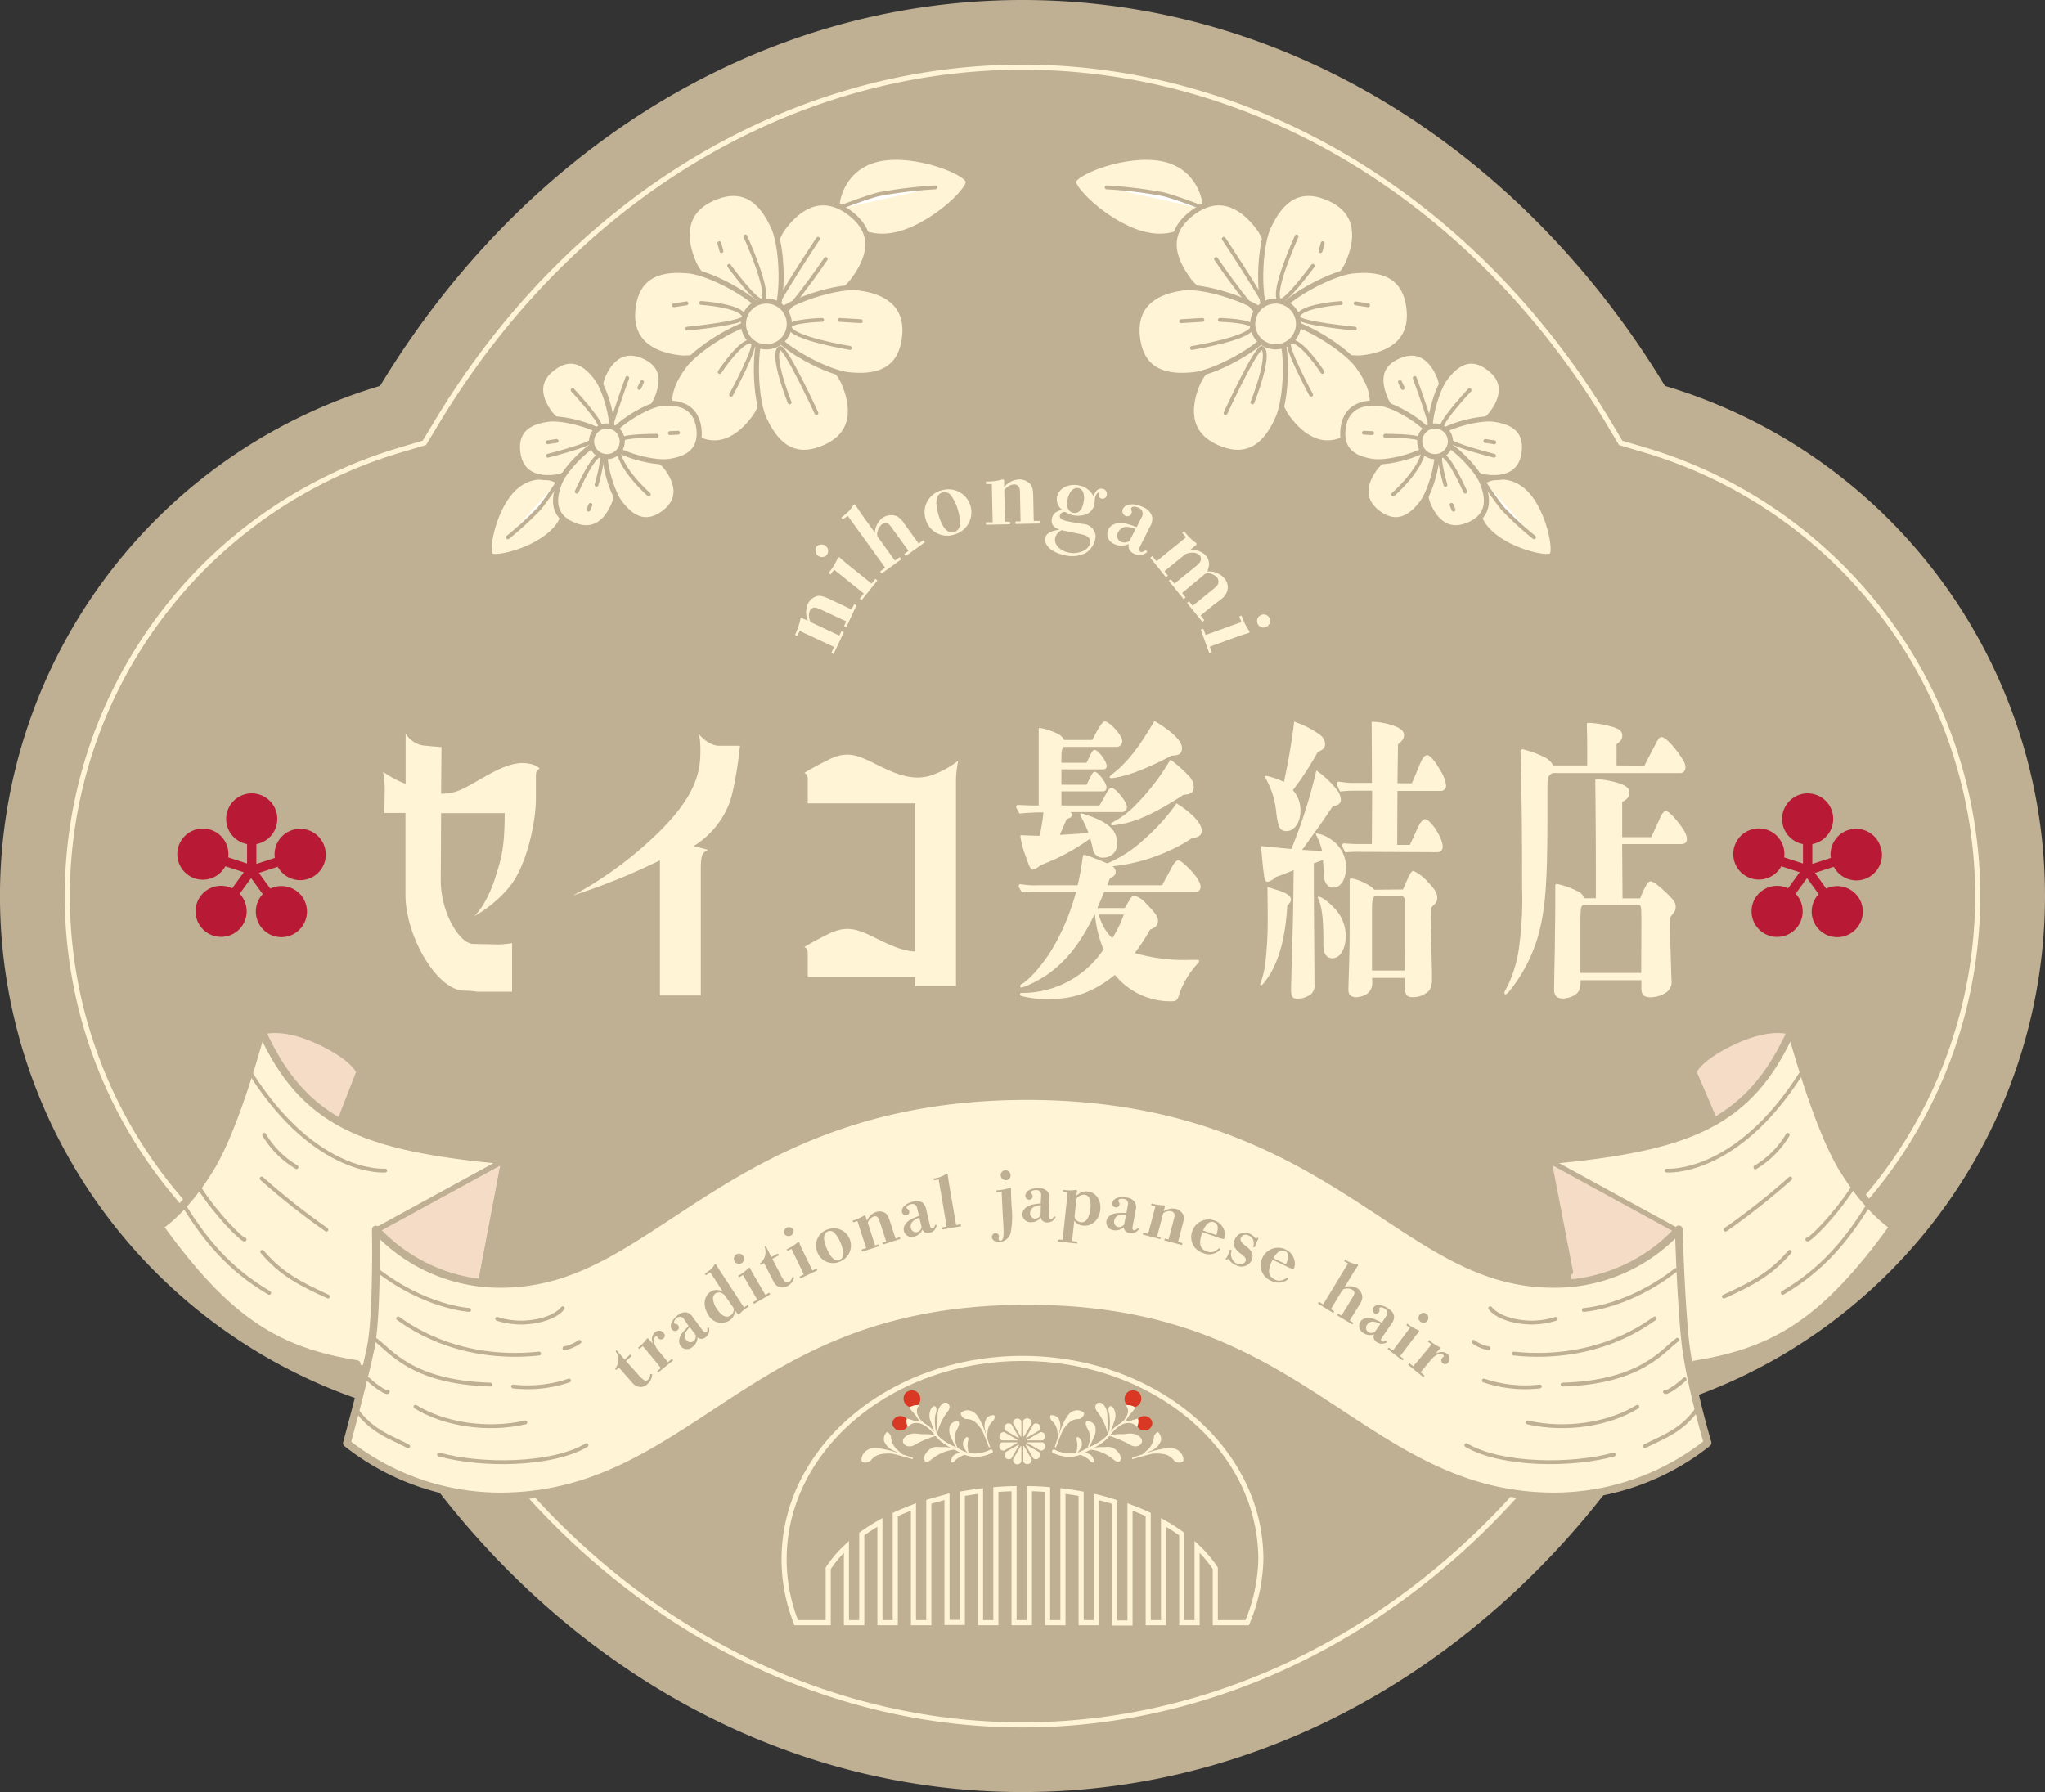 <svg xmlns="http://www.w3.org/2000/svg" viewBox="0 0 400 350.57"><rect x="0" y="0" width="400" height="350.57" fill="#333333" stroke="none"/><defs><style>.cls-1,.cls-11{fill:#bfaf93;}.cls-10,.cls-2,.cls-5,.cls-9{fill:none;}.cls-11,.cls-2{stroke:#fff4d6;}.cls-11,.cls-2,.cls-8{stroke-miterlimit:10;}.cls-3,.cls-7{fill:#fff4d6;}.cls-10,.cls-3,.cls-4,.cls-5,.cls-8,.cls-9{stroke:#bfaf93;}.cls-10,.cls-3,.cls-4,.cls-5,.cls-9{stroke-linecap:round;stroke-linejoin:round;}.cls-4{fill:#fff;}.cls-4,.cls-5{stroke-width:0.75px;}.cls-6,.cls-8{fill:#f4dcc7;}.cls-9{stroke-width:1.5px;}.cls-12{fill:#d93924;}.cls-13{fill:#b81a35;}</style></defs><g id="レイヤー_2" data-name="レイヤー 2"><g id="レイヤー_1-2" data-name="レイヤー 1"><path class="cls-1" d="M400,175.28a104.17,104.17,0,0,0-74.34-99.79C298.06,29.89,252.08,0,200,0S101.94,29.89,74.34,75.49a104.15,104.15,0,0,0,0,199.59c27.6,45.6,73.58,75.49,125.66,75.49s98.06-29.89,125.66-75.49A104.18,104.18,0,0,0,400,175.28Z"/><path class="cls-2" d="M200,337.43c-45.44,0-88.21-25.86-114.42-69.16L83,263.93l-4.86-1.45a91,91,0,0,1,0-174.4L83,86.64l2.62-4.34C111.79,39,154.56,13.14,200,13.14S288.21,39,314.42,82.3L317,86.64l4.86,1.44a91,91,0,0,1,0,174.4L317,263.93l-2.62,4.34C288.21,311.57,245.43,337.43,200,337.43Z"/><path class="cls-3" d="M108.46,103.72a7.46,7.46,0,0,0,.82-9.46c-.93-.86-5.49-2.26-9.17,1.71S95,107.78,95.94,108.65,104.78,107.69,108.46,103.72Z"/><path class="cls-4" d="M99.34,105.11a64.93,64.93,0,0,0,6.16-5.66c1.65-2,4.15-5.9,4.15-5.9"/><path class="cls-3" d="M172,31.08c-7.07,1.44-8.53,8.12-8.23,9.61.34,1.66,4.19,6.72,11.26,5.27s14.7-8.82,14.36-10.49C189,33.64,179.05,29.64,172,31.08Z"/><path class="cls-4" d="M182.94,36.66A88.18,88.18,0,0,0,171.87,38c-3.3.86-9.06,3.18-9.06,3.18"/><path class="cls-3" d="M166.92,54.77c-2.78,3.81-13.62,10.37-16.36,8.37s-.21-14.64,2.57-18.45,7.31-7.25,12.89-3.17C171.94,45.84,169.7,51,166.92,54.77Z"/><path class="cls-3" d="M151.38,44.64c1.9,4.32,2.16,17-.94,18.35s-12.78-7.13-14.69-11.44-2.62-10,3.7-12.76C146.15,35.83,149.47,40.33,151.38,44.64Z"/><path class="cls-3" d="M134.83,53c4.69.5,15.79,6.61,15.42,10S137.69,70.53,133,70s-9.94-2.71-9.2-9.58C124.59,53.16,130.14,52.53,134.83,53Z"/><path class="cls-3" d="M133.83,71.56c2.78-3.81,13.62-10.36,16.36-8.36s.21,14.63-2.57,18.44-7.31,7.25-12.9,3.17C128.81,80.49,131,75.37,133.83,71.56Z"/><path class="cls-3" d="M149.37,81.7c-1.91-4.32-2.16-17,.94-18.35S163.09,70.48,165,74.79s2.62,10-3.71,12.75C154.6,90.5,151.28,86,149.37,81.7Z"/><path class="cls-3" d="M165.92,73.3c-4.69-.51-15.79-6.61-15.42-10s12.56-7.51,17.25-7,9.94,2.7,9.19,9.58C176.16,73.18,170.61,73.81,165.92,73.3Z"/><path class="cls-3" d="M128.43,78.1c-1.21,2.91-7.23,8.88-9.32,8s-2.44-9.49-1.23-12.4,3.61-5.87,7.89-4.09C130.29,71.5,129.64,75.18,128.43,78.1Z"/><path class="cls-3" d="M116.73,74c1.92,2.51,4.08,10.7,2.28,12.08s-9.44-2.62-11.36-5.13-3.27-6.07.41-8.88C112,69,114.81,71.44,116.73,74Z"/><path class="cls-3" d="M107.29,82c3.13-.41,11.31,1.82,11.6,4.07s-7,6.86-10.12,7.27-6.89-.2-7.49-4.79C100.65,83.7,104.16,82.42,107.29,82Z"/><path class="cls-3" d="M109.55,94.22c1.21-2.92,7.23-8.88,9.32-8s2.45,9.48,1.24,12.4-3.62,5.86-7.89,4.09C107.69,100.82,108.34,97.13,109.55,94.22Z"/><path class="cls-3" d="M121.25,98.36c-1.92-2.5-4.08-10.7-2.28-12.07s9.44,2.62,11.36,5.13,3.27,6.06-.4,8.87C126,103.27,123.17,100.87,121.25,98.36Z"/><path class="cls-3" d="M130.69,90.3c-3.13.41-11.3-1.82-11.6-4.06s7-6.86,10.12-7.27,6.89.2,7.49,4.79C137.33,88.61,133.82,89.89,130.69,90.3Z"/><path class="cls-5" d="M160,46.72s-10.62,15.92-9.48,16.42c2,.88,11-12.48,11-12.48"/><path class="cls-5" d="M142.62,52s5.47,7.49,6.48,6.75c1.78-1.31-3.3-12.49-3.3-12.49"/><path class="cls-5" d="M134.44,64.29s11.23-1.07,11.09-2.31c-.24-2.19-8.4-2.72-8.4-2.72"/><path class="cls-5" d="M143,77.23s5.35-9.86,4.21-10.36c-2-.89-6.44,5.89-6.44,5.89"/><path class="cls-5" d="M159.7,80.82s-6.2-13.48-7.2-12.74c-1.78,1.31,1.95,10.66,1.95,10.66"/><path class="cls-5" d="M160.81,62.58s-6.47.16-6.33,1.4c.24,2.2,11.79,4.09,11.79,4.09"/><line class="cls-5" x1="164.22" y1="62.58" x2="168.39" y2="62.83"/><line class="cls-5" x1="134.27" y1="59.34" x2="131.82" y2="59.72"/><line class="cls-5" x1="140.7" y1="47.57" x2="141.12" y2="49.12"/><path class="cls-5" d="M122.69,73.94s-4.4,12-3.58,12.17"/><path class="cls-5" d="M117.46,83.46C117,81.64,112,76.32,112,76.32"/><path class="cls-5" d="M107.17,89.16s8.77-2.23,8.49-3"/><path class="cls-5" d="M116.68,94.86s1.63-5.65.81-5.79c-1.46-.26-4.68,7.11-4.68,7.11"/><path class="cls-5" d="M121.14,89c1.2,3.76,5.77,7.72,5.77,7.72"/><path class="cls-5" d="M128.47,85.25s-7,0-6.68.79"/><line class="cls-5" x1="131.02" y1="84.73" x2="132.63" y2="84.66"/><line class="cls-5" x1="107.12" y1="86.53" x2="108.87" y2="86.26"/><line class="cls-5" x1="115.1" y1="99.71" x2="115.49" y2="98.76"/><line class="cls-5" x1="125.04" y1="75.9" x2="125.58" y2="74.74"/><path class="cls-3" d="M121.48,87.49a3,3,0,1,1-1.61-3.92A3,3,0,0,1,121.48,87.49Z"/><path class="cls-3" d="M153.53,66a4.48,4.48,0,1,1-1-6.26A4.47,4.47,0,0,1,153.53,66Z"/><path class="cls-3" d="M291,103.72a7.46,7.46,0,0,1-.82-9.46c.94-.86,5.49-2.26,9.17,1.71s5.11,11.81,4.17,12.68S294.63,107.69,291,103.72Z"/><path class="cls-4" d="M300.07,105.11a64.93,64.93,0,0,1-6.16-5.66,71.63,71.63,0,0,1-4.14-5.9"/><path class="cls-3" d="M227.43,31.08c7.08,1.44,8.53,8.12,8.23,9.61-.34,1.66-4.18,6.72-11.26,5.27S209.7,37.14,210,35.47C210.41,33.64,220.36,29.64,227.43,31.08Z"/><path class="cls-4" d="M216.47,36.66A88.18,88.18,0,0,1,227.54,38c3.31.86,9.07,3.18,9.07,3.18"/><path class="cls-3" d="M232.49,54.77c2.78,3.81,13.62,10.37,16.36,8.37s.22-14.64-2.57-18.45-7.31-7.25-12.89-3.17C227.48,45.84,229.71,51,232.49,54.77Z"/><path class="cls-3" d="M248,44.64c-1.9,4.32-2.16,17,.94,18.35s12.78-7.13,14.69-11.44,2.62-10-3.7-12.76C253.26,35.83,249.94,40.33,248,44.64Z"/><path class="cls-3" d="M264.58,53c-4.69.5-15.79,6.61-15.42,10s12.56,7.51,17.25,7,9.94-2.71,9.2-9.58C274.82,53.16,269.27,52.53,264.58,53Z"/><path class="cls-3" d="M265.58,71.56C262.8,67.75,252,61.2,249.23,63.2s-.22,14.63,2.56,18.44,7.31,7.25,12.9,3.17C270.6,80.49,268.37,75.37,265.58,71.56Z"/><path class="cls-3" d="M250,81.7c1.91-4.32,2.17-17-.93-18.35s-12.79,7.13-14.7,11.44-2.62,10,3.71,12.75C244.81,90.5,248.13,86,250,81.7Z"/><path class="cls-3" d="M233.49,73.3c4.69-.51,15.79-6.61,15.43-10s-12.57-7.51-17.26-7-9.94,2.7-9.19,9.58C223.25,73.18,228.8,73.81,233.49,73.3Z"/><path class="cls-3" d="M271,78.1c1.21,2.91,7.23,8.88,9.32,8s2.44-9.49,1.23-12.4-3.61-5.87-7.88-4.09C269.12,71.5,269.77,75.18,271,78.1Z"/><path class="cls-3" d="M282.68,74c-1.92,2.51-4.08,10.7-2.28,12.08s9.44-2.62,11.36-5.13,3.27-6.07-.41-8.88C287.46,69,284.6,71.44,282.68,74Z"/><path class="cls-3" d="M292.12,82c-3.13-.41-11.31,1.82-11.6,4.07s7,6.86,10.12,7.27,6.89-.2,7.49-4.79C298.76,83.7,295.25,82.42,292.12,82Z"/><path class="cls-3" d="M289.86,94.22c-1.21-2.92-7.23-8.88-9.32-8s-2.45,9.48-1.23,12.4,3.61,5.86,7.88,4.09C291.72,100.82,291.07,97.13,289.86,94.22Z"/><path class="cls-3" d="M278.16,98.36c1.92-2.5,4.08-10.7,2.28-12.07s-9.44,2.62-11.36,5.13-3.27,6.06.4,8.87C273.37,103.27,276.24,100.87,278.16,98.36Z"/><path class="cls-3" d="M268.72,90.3c3.13.41,11.3-1.82,11.6-4.06s-7-6.86-10.12-7.27-6.89.2-7.49,4.79C262.08,88.61,265.59,89.89,268.72,90.3Z"/><path class="cls-5" d="M239.37,46.72S250,62.64,248.85,63.14c-2,.88-11-12.48-11-12.48"/><path class="cls-5" d="M256.8,52s-5.48,7.49-6.49,6.75c-1.78-1.31,3.3-12.49,3.3-12.49"/><path class="cls-5" d="M265,64.29S253.74,63.22,253.88,62c.24-2.19,8.4-2.72,8.4-2.72"/><path class="cls-5" d="M256.45,77.23s-5.35-9.86-4.21-10.36c2-.89,6.44,5.89,6.44,5.89"/><path class="cls-5" d="M239.71,80.82s6.2-13.48,7.2-12.74c1.78,1.31-1.94,10.66-1.94,10.66"/><path class="cls-5" d="M238.6,62.58s6.47.16,6.33,1.4c-.24,2.2-11.79,4.09-11.79,4.09"/><line class="cls-5" x1="235.19" y1="62.58" x2="231.02" y2="62.83"/><line class="cls-5" x1="265.14" y1="59.34" x2="267.59" y2="59.72"/><line class="cls-5" x1="258.71" y1="47.57" x2="258.29" y2="49.12"/><path class="cls-5" d="M276.72,73.94s4.4,12,3.58,12.17"/><path class="cls-5" d="M282,83.46c.45-1.82,5.46-7.14,5.46-7.14"/><path class="cls-5" d="M292.24,89.16s-8.77-2.23-8.49-3"/><path class="cls-5" d="M282.73,94.86s-1.63-5.65-.81-5.79c1.46-.26,4.68,7.11,4.68,7.11"/><path class="cls-5" d="M278.27,89c-1.2,3.76-5.76,7.72-5.76,7.72"/><path class="cls-5" d="M270.94,85.25s7,0,6.68.79"/><line class="cls-5" x1="268.39" y1="84.73" x2="266.78" y2="84.66"/><line class="cls-5" x1="292.29" y1="86.53" x2="290.54" y2="86.26"/><line class="cls-5" x1="284.31" y1="99.71" x2="283.92" y2="98.76"/><line class="cls-5" x1="274.37" y1="75.9" x2="273.83" y2="74.74"/><path class="cls-3" d="M277.93,87.49a3,3,0,1,0,1.61-3.92A3,3,0,0,0,277.93,87.49Z"/><path class="cls-3" d="M245.88,66a4.48,4.48,0,1,0,1-6.26A4.49,4.49,0,0,0,245.88,66Z"/><path class="cls-6" d="M65.29,222.16l5.17-12.47s-.83-2.83-8.27-6.23S51,201.76,51,201.76s1.54,7.19,6,12C62.08,219.23,65.29,222.16,65.29,222.16Z"/><path class="cls-7" d="M51.16,201.63s-4.85,18.48-10,26.92-10,11.4-10,11.4c16.42,22.81,27.37,26.46,50.54,28.25L98.55,227C71.24,224.44,59.38,219.88,51.16,201.63Z"/><polygon class="cls-8" points="73.53 240.71 78.53 282.83 86.89 288.2 98.55 227.03 73.53 240.71"/><path class="cls-6" d="M336.24,222.16l-5.17-12.47s.83-2.83,8.27-6.23,11.15-1.7,11.15-1.7-1.53,7.19-6,12C339.45,219.23,336.24,222.16,336.24,222.16Z"/><path class="cls-7" d="M350.36,201.63s4.86,18.48,10,26.92,10,11.4,10,11.4C354,262.76,343.06,266.41,319.9,268.2L303,227C330.29,224.44,342.15,219.88,350.36,201.63Z"/><polygon class="cls-6" points="328 240.71 322.99 282.83 314.64 288.2 302.98 227.03 328 240.71"/><path class="cls-7" d="M304,292.74c-17.24,0-29.24-7.9-41.93-16.26C246.75,266.41,230.93,256,200.91,256s-45.84,10.41-61.14,20.48c-12.69,8.36-24.69,16.26-41.92,16.26a48.39,48.39,0,0,1-30-10.42s3.35-12.32,4.66-18.65,1-23.14,1-23.14a33.06,33.06,0,0,0,24.33,10.64c12.75,0,21.81-6,33.29-13.53,15.71-10.34,35.26-23.22,69.77-23.22S255,227.3,270.68,237.64c11.48,7.56,20.54,13.53,33.3,13.53a32.86,32.86,0,0,0,24.39-10.68s.36,13,1.2,21.36S334,282.27,334,282.27A48.42,48.42,0,0,1,304,292.74Z"/><path class="cls-9" d="M66.67,219.42l3.79-9.73s-.83-2.83-8.27-6.23S51,201.76,51,201.76"/><path class="cls-9" d="M98.55,227c-27.31-2.59-39.17-7.15-47.39-25.4,0,0-4.85,18.48-10,26.92s-10,11.4-10,11.4c13.33,18.51,23.05,24.41,38.63,26.92"/><polyline class="cls-10" points="94.39 249.19 98.55 227.03 73.53 240.71"/><path class="cls-9" d="M335.25,219.42l-4.18-9.73s.83-2.83,8.27-6.23,11.15-1.7,11.15-1.7"/><path class="cls-9" d="M303,227c27.31-2.59,39.17-7.15,47.38-25.4,0,0,4.86,18.48,10,26.92s10,11.4,10,11.4c-13.41,18.63-23.17,24.48-38.91,27"/><polyline class="cls-10" points="307.2 248.85 302.98 227.03 328 240.71"/><path class="cls-9" d="M304,292.74c-17.24,0-29.24-7.9-41.93-16.26C246.75,266.41,230.93,256,200.91,256s-45.84,10.41-61.14,20.48c-12.69,8.36-24.69,16.26-41.92,16.26a48.39,48.39,0,0,1-30-10.42s3.35-12.32,4.66-18.65,1-23.14,1-23.14a33.06,33.06,0,0,0,24.33,10.64c12.75,0,21.81-6,33.29-13.53,15.71-10.34,35.26-23.22,69.77-23.22S255,227.3,270.68,237.64c11.48,7.56,20.54,13.53,33.3,13.53a32.86,32.86,0,0,0,24.39-10.68s.36,13,1.2,21.36S334,282.27,334,282.27A48.42,48.42,0,0,1,304,292.74Z"/><path class="cls-5" d="M51.3,244.89c3.71,4.36,7.39,6.24,12.87,8.75"/><path class="cls-5" d="M38.85,232.2c3.65,5.7,8.71,10.6,9,10.27"/><path class="cls-5" d="M49.11,210.07C61.88,230.15,75.34,229,75.34,229"/><path class="cls-5" d="M51.19,230.55a137.35,137.35,0,0,0,12.65,10"/><path class="cls-5" d="M51.68,222A18.23,18.23,0,0,0,58,228.32"/><path class="cls-5" d="M36.11,236.08c3.88,6.15,8.44,12.08,16.55,16.84"/><path class="cls-5" d="M85.87,284.54c8.21,2.28,22.06,2.19,28.85-1.82"/><path class="cls-5" d="M97.24,258a15.82,15.82,0,0,0,5.2.72c5.91-.29,7.62-2.8,7.62-2.8"/><path class="cls-5" d="M100.37,271.23a25.32,25.32,0,0,0,10.93-1.17"/><path class="cls-5" d="M110.4,263.75a7.11,7.11,0,0,0,2.93-1.26"/><path class="cls-5" d="M81.28,275.2c5.5,3.41,13.94,4.78,21.47,3.07"/><path class="cls-5" d="M72,269.81c1.57,1.48,3.78,2.88,3.85,2.45"/><path class="cls-5" d="M73.76,248.45c9.36,7.3,18,7.81,18,7.81"/><path class="cls-5" d="M73.45,262.08c2.86,2.05,6.94,8.32,22.45,8.78"/><path class="cls-5" d="M77.88,257.92c1,.58,10.75,8.62,27.57,6.87"/><path class="cls-5" d="M69.65,275.73c3,4.25,6.72,5.41,10.19,7.2"/><path class="cls-5" d="M315.68,284.54c-8.21,2.28-22.06,2.19-28.86-1.82"/><path class="cls-5" d="M304.3,258a15.79,15.79,0,0,1-5.19.72c-5.91-.29-7.62-2.8-7.62-2.8"/><path class="cls-5" d="M301.18,271.23a25.28,25.28,0,0,1-10.93-1.17"/><path class="cls-5" d="M291.14,263.75a7.11,7.11,0,0,1-2.93-1.26"/><path class="cls-5" d="M320.27,275.2c-5.5,3.41-13.94,4.78-21.47,3.07"/><path class="cls-5" d="M329.52,269.81c-1.57,1.48-3.79,2.88-3.85,2.45"/><path class="cls-5" d="M327.79,248.45c-9.36,7.3-18,7.81-18,7.81"/><path class="cls-5" d="M328.1,262.08c-2.86,2.05-7,8.32-22.46,8.78"/><path class="cls-5" d="M323.66,257.92c-1,.58-10.75,8.62-27.56,6.87"/><path class="cls-5" d="M331.9,275.73c-3,4.25-6.72,5.41-10.19,7.2"/><path class="cls-5" d="M350.06,244.89c-3.71,4.36-7.39,6.24-12.87,8.75"/><path class="cls-5" d="M362.51,232.2c-3.65,5.7-8.72,10.6-9,10.27"/><path class="cls-5" d="M352.25,210.07C339.47,230.15,326,229,326,229"/><path class="cls-5" d="M350.17,230.55a138.7,138.7,0,0,1-12.65,10"/><path class="cls-5" d="M349.68,222a18.23,18.23,0,0,1-6.33,6.37"/><path class="cls-5" d="M365.25,236.08c-3.88,6.15-8.44,12.08-16.55,16.84"/><path class="cls-7" d="M79.34,143.48a4.91,4.91,0,0,0,3.47,2.36s2.07.2,3.54.31l-.07,9.12a9.21,9.21,0,0,0,4.32-1c3.78-1.85,7.9-5.08,11.81-5,0,0,2.41.06,3.13,1.13-.65.31-.72.57-.72,1.7h0v4.25c0,4.15-1.67,12.82-5.17,17.13a24.16,24.16,0,0,1-6.88,5.74c2.56-2.51,4-7.23,4-7.23,1.19-3.79,1.94-5.74,1.94-12.92H86.28l-.07,13.18c0,6.2,3.61,12.36,6.36,12.41l4.94.1a19.76,19.76,0,0,0,2.65-.25V194H93.29a14.52,14.52,0,0,0-2.62-.2c-5.21-.16-11.36-10.62-11.36-18.77v-16H75.15c.11-3.49.11-4.82.11-4.82a19.72,19.72,0,0,0-.34-3.23,20.17,20.17,0,0,0,4.42,2.36Z"/><path class="cls-7" d="M140.5,145.89h4.25c-.95,8.61-2.14,11.38-2.14,11.38a17.18,17.18,0,0,1-6.46,7.95,4.3,4.3,0,0,1-.48.26l2.82.77a3.2,3.2,0,0,0-1,.72s-.41.56-.41,2.77v25h-8V168.3a125.84,125.84,0,0,1-17,6.87,74.91,74.91,0,0,0,16.87-12.46c5-5,7.66-9.28,8-14.21,0,0,.24-3.74-.34-5C138.56,145.89,140.5,145.89,140.5,145.89Z"/><path class="cls-7" d="M171.7,149.68c3.74,1.85,7.18,3.29,11,1.8a18.2,18.2,0,0,0,4.73-2.67,20.13,20.13,0,0,0-.44,3.54c0,.41,0,.77,0,1.08v39.49h-8v-1.75H158v-3.38c0-1.85.07-2.16-.68-2.52,2.15-1.33,4.42-2.4,4.42-2.4,4.05-2.16,6.33-.93,10,.87,2.52,1.23,4.86,2.3,7.28,2.41v-29H158v-3.38c0-1.9.07-2.21-.68-2.57,2.15-1.33,4.42-2.41,4.42-2.41C165.74,146.61,168,147.84,171.7,149.68Z"/><path class="cls-7" d="M215.05,157.57a3.91,3.91,0,0,0,.34-.59c.35-.58.66-1.11,1-1.76.5-.94.78-1.11,1-1.11.81,0,3.05,2.75,3.05,3.81a1,1,0,0,1-1.08.94h-10a.58.58,0,0,1,.3.53c0,.41-.19.58-1,.82-.16.35-.16.35-1.36,3.11l3-.18c.89-.06,1.71-.12,2.6-.23a19.63,19.63,0,0,0-1.32-2.88c-.27-.47-.31-.58-.31-.7a.26.26,0,0,1,.23-.24,26.81,26.81,0,0,1,3,1.06c2.79,1.23,4,2.64,4,4.75a2.61,2.61,0,0,1-2.59,2.87,1.91,1.91,0,0,1-2.13-1.64c-.2-.94-.43-1.82-.51-2.11a40.7,40.7,0,0,1-9.4,5.1,3.75,3.75,0,0,0-.78.47,2.27,2.27,0,0,1-1.08.53c-.43,0-.66-.53-1.43-2.76a17.09,17.09,0,0,1-1-3.81c0-.12.08-.17.31-.17l1,.05c1.82.06,1.82.06,2.51.06.55-3.16.55-3.16.7-4.57a43.13,43.13,0,0,0-4.68.23c-.62-1.05-.66-1.17-.66-1.29s.12-.41.31-.41c1.12.06,2.52.12,3.21.12h.89v-5.75c0-5.86,0-7.8,0-9,0-.3,0-.41.16-.41a8,8,0,0,1,1.55.35c1.89.59,2.94,1.17,3.25,2h5.53c1.2-2.4,2-3.63,2.4-3.63,1,0,3.45,2.75,3.45,3.81a1.11,1.11,0,0,1-1,1.17H208.08c-.43.47-.47.7-.47,3.11h4.92l.66-1.35c.42-.88.62-1.17.93-1.17.69,0,2.36,2.23,2.36,3.16a.65.65,0,0,1-.7.65h-8.17v3h4.92c.39-.76.62-1.23.89-1.76s.47-.76.74-.76c.62,0,2.28,2.17,2.28,3,0,.53-.27.82-.74.82h-8.09v2.76Zm-4.26,15.6a48,48,0,0,0,.89-4.75c.15-1.12.15-1.18.42-1.18s1.2.3,4.49,1.65a24.3,24.3,0,0,0,7-4.52,40.12,40.12,0,0,0,6.54-7.21c3,1.82,4.92,3.93,4.92,5.28,0,.94-.43,1.29-2,1.58-.46.29-.81.53-1,.65a35.78,35.78,0,0,1-14.44,4.8,1.28,1.28,0,0,1,.62,1.12,1,1,0,0,1-.42.82c-.12.06-.27.18-.39.24a1.58,1.58,0,0,0-.35.23l-.46,1.29h10.72c.27-.53.27-.53.58-1.11.5-.94.62-1.12.89-1.65.73-1.46,1.24-2.11,1.66-2.11s1.36.76,2.71,2.23c1.09,1.23,1.67,2.23,1.67,3a.94.94,0,0,1-.85.94H216c-1,2.35-1,2.35-1.35,3.17H220c1.43-2.41,1.43-2.41,1.9-2.41a4.49,4.49,0,0,1,2.28,1.53c1.9,1.93,2.32,2.58,2.32,3.4s-.38,1.23-1.54,1.7a35.11,35.11,0,0,1-3,4.58,34.75,34.75,0,0,0,10.88,1.34H234c.47,0,.54,0,.54.24s0,.23-.38.59a16.91,16.91,0,0,0-3.45,5.74c-.38,1.35-.58,1.53-1.62,1.53a13.93,13.93,0,0,1-11-5.16c-4.29,3.4-8,4.75-13.23,4.75a20.34,20.34,0,0,1-4.92-.59c-.39-.12-.43-.17-.43-.35a.27.27,0,0,1,.28-.29h.23a19.06,19.06,0,0,0,15.83-8.51,23.35,23.35,0,0,1-1.67-6.8h-.11c-2.75,5.63-5.5,9.09-9.21,11.73-1.63,1.11-4.46,2.52-5.11,2.52-.12,0-.2-.06-.2-.23s0-.3.35-.47c1.55-.94,3.87-3.58,5.69-6.46a43.42,43.42,0,0,0,4.88-11.55H202.7a21.7,21.7,0,0,0-2.79.12c-.62-1-.66-1.12-.66-1.23s.12-.41.31-.41a20.28,20.28,0,0,0,2.21.23Zm4.1,5.75.31.88a10,10,0,0,0,2.36,3.75,21.27,21.27,0,0,0,2.25-4.63Zm14.28-31.09c-4.64,2.41-7.93,3.7-10.6,4.22a5.08,5.08,0,0,1-.66.12,2.37,2.37,0,0,1-.5.06c-.23,0-.35-.06-.35-.18a.5.5,0,0,1,.23-.41c2.9-2.17,5.15-4.86,8.52-10.61,3.44,2.05,5.38,3.93,5.38,5.28C231.19,147.42,230.72,147.77,229.17,147.83Zm2.37,7.63c-5.42,3.52-9.18,5.28-12.55,5.8l-.77.12a2.71,2.71,0,0,1-.58.06c-.23,0-.31-.06-.31-.23s0-.18.19-.3a17,17,0,0,0,4.57-3.4,45,45,0,0,0,6.85-8.92,28.76,28.76,0,0,1,3.41,3,3.6,3.6,0,0,1,1.16,2.29C233.51,154.93,233,155.46,231.54,155.46Z"/><path class="cls-7" d="M251.8,177.15c-.37,5.63-1.28,9.5-3,12.77a15.78,15.78,0,0,1-1.72,2.52c-.19.23-.35.35-.43.35s-.15-.12-.15-.24a1,1,0,0,1,.12-.41,17.77,17.77,0,0,0,.95-4.45,72.24,72.24,0,0,0,.39-7.8c0-1.11,0-1.52-.05-6.39.5.17.5.17,2.24.71,1.51.48,2.36,1.13,2.36,1.71C252.5,176.33,252.35,176.63,251.8,177.15Zm-2.25-5.58a3.23,3.23,0,0,1-1.59.93c-.43,0-.62-.36-.73-1.35-.26-1.94-.41-3.58-.55-5.64q4.75.47,5.91.56a99.48,99.48,0,0,0,4.88-15.34,17.18,17.18,0,0,1,4,3.77,3.38,3.38,0,0,1,.8,1.88c0,.77-.47,1.17-1.59,1.34-1.84,2.75-2.85,4.21-6,8.54,2.09.12,2.09.12,3.91.19a13,13,0,0,0-1-2.82c-.19-.29-.19-.29-.19-.41s0-.18.19-.17a6.29,6.29,0,0,1,2.51,1,6.61,6.61,0,0,1,3.19,5.59c0,2.22-1,4-2.46,4-1.09,0-1.78-.89-1.85-2.18,0-.59-.11-1.64-.21-3.23-.47.18-1.44.53-1.79.64,0,6,0,6,.12,21.58v2.06a2.29,2.29,0,0,1-.62,1.93,4.46,4.46,0,0,1-2.64.93c-1.08,0-1.32-.36-1.31-2,0-.23.1-4,.38-13.89,0-.18.06-3.29.13-9.27-.55.23-1.24.52-2.14.87Zm8.21-24.48a59.58,59.58,0,0,1-4.88,7.49,5.77,5.77,0,0,1,1.49,4c0,2.29-1.18,4-2.73,4-1.27,0-1.62-.65-2-3.52a16.72,16.72,0,0,0-2.05-6.76.48.48,0,0,1-.12-.29.22.22,0,0,1,.2-.24,15.93,15.93,0,0,1,3.47,1.19c.87-4.1,1.47-7.5,2-11.78a18.4,18.4,0,0,1,4.78,2.38,2.6,2.6,0,0,1,1.27,1.88C259.2,146.28,258.81,146.69,257.76,147.09Zm2.82,40.37A1.63,1.63,0,0,1,259,186.1a7.25,7.25,0,0,1-.15-1.93c0-4.46-.27-6.69-1-8.34a.47.47,0,0,1-.08-.29c0-.12.08-.12.16-.12.58,0,2,1.07,3.08,2.25a7.9,7.9,0,0,1,2.22,5.64C263.14,185.77,262.09,187.47,260.58,187.46Zm15.57-34.23c.32-.71.87-2,1.61-3.81.47-1.17.94-1.69,1.4-1.69s1.39.89,2.58,3a6.92,6.92,0,0,1,1.11,2.88,1,1,0,0,1-1,1.11l-8.51,0-.05,10.56h2.47c.4-.82.75-1.58,1.57-3.4.47-1,1-1.63,1.4-1.63,1.08,0,3.47,3.71,3.46,5.35a1,1,0,0,1-1,1.11l-15.05-.07a25.4,25.4,0,0,0-3,.1c-.58-1.12-.61-1.24-.61-1.35s.11-.41.31-.41c.85.06,1.89.13,2.44.13h3.05l.06-10.43-3.29,0a25,25,0,0,0-3,.16c-.61-1.29-.65-1.41-.65-1.53s.12-.41.32-.41c.85.12,1.89.24,2.43.25l4.14,0q0-5.81-.05-11.61c0-.3,0-.36.19-.35a13.89,13.89,0,0,1,4.68,1c1,.42,1.47.95,1.46,1.71,0,.59-.31,1-1.17,1.7l-.11,7.62ZM274.42,174c.24-.53.47-1.11,1-2.28.39-.88.74-1.35,1.05-1.35a8.08,8.08,0,0,1,2.78,2.13c1.35,1.36,1.89,2.24,1.88,3.18,0,.64-.31,1.11-1.29,1.93,0,1.46.09,5.8.25,12.43,0,1.23,0,1.47,0,1.58a3.68,3.68,0,0,1-.55,2.17,4.45,4.45,0,0,1-3.3,1.28c-1.12,0-1.5-.6-1.5-2.3v-1.46l-6.35,0V192a2.59,2.59,0,0,1-1.33,2.63,5.42,5.42,0,0,1-1.7.46c-1.13,0-1.63-.48-1.62-1.53.05-2.29.14-4.52.19-6.81.05-1.81.05-3.16.06-4.74,0-3.29,0-6.93,0-8.51v-.82c0-.71,0-.82.31-.82,1.16,0,4.06,1.43,4.48,2.19Zm.37,11.44c0-3,0-8,0-9,0-.82-.19-1.12-.77-1.12l-4.92,0c-.54,0-.73.64-.74,2.4,0,4.05,0,9.1,0,12.15l6.39,0Z"/><path class="cls-7" d="M321.67,149.77c.34-.77,1-2,2.2-4.28.58-1.12.78-1.29,1.16-1.29.58,0,1.78,1.11,3.22,3.05,1,1.4,1.43,2.16,1.43,2.81s-.35,1.17-1,1.17h-25c-.89.53-1,.71-1,3.29v4.57c0,14-.39,19.07-1.94,24.4a30.74,30.74,0,0,1-5.34,10.21c-.46.59-.77.82-.93.82s-.19-.12-.19-.29,0-.24.46-1.06a24.65,24.65,0,0,0,2.48-8.62,68.63,68.63,0,0,0,.5-11c0-5.34,0-12.61-.15-19.06,0-2.41-.08-5.63-.16-7.45,0-.29.12-.47.39-.47a19,19,0,0,1,4,1.41,3.87,3.87,0,0,1,2,1.76h6.66c0-4.46,0-5.63-.08-7.92,0-.35.08-.41.31-.41a19.11,19.11,0,0,1,4,.59c1.93.47,2.63.93,2.63,1.93,0,.65-.27,1.06-1.12,1.64l0,4.17Zm1.31,14c.39-.83.39-.83,1.59-3.46.54-1.24.89-1.65,1.28-1.65s1.24.71,2.51,2.35c1.12,1.41,1.59,2.35,1.59,3.11s-.39,1-1.24,1H317.29l.08,10.62h3.44c1-2.46,1.55-3.34,2-3.34s1.31.53,3.09,2.23c1.55,1.46,1.86,2,1.86,2.75s-.15.94-1.12,2.11v1.12c0,1.7.12,5.57.23,8.62,0,1,.08,2.17.08,2.64a2.41,2.41,0,0,1-1.05,2.29,5.63,5.63,0,0,1-3,.94c-1.31,0-1.85-.47-1.85-1.76v-1.59H309.16c0,1.7-.23,2.23-1.08,2.88a4.74,4.74,0,0,1-2.4.7c-1.2,0-1.7-.53-1.7-1.82,0-.29.07-5.1.15-8.09,0-2.29.08-5.57.08-8,0-1.46,0-2.75,0-3.81v-.23c0-.36.08-.47.31-.47a16.12,16.12,0,0,1,4.22,1.52,1.92,1.92,0,0,1,1.08,1.29h2.33c0-3.11,0-4,0-6.69,0-4.86-.07-13.6-.11-15.77v-.24c0-.53,0-.59.35-.59a17.68,17.68,0,0,1,4.41.83c1.43.52,1.9,1,1.9,1.81s-.43,1.3-1.4,1.82v6.87Zm-1.93,17.06c0-3.46,0-3.81-.62-3.81H309.78c-.31,0-.5.41-.58.94,0,.23-.07,1.17-.07,1.82l0,10.56h11.89Z"/><path class="cls-11" d="M246.62,305.05c0-21.71-20.88-39.31-46.63-39.31s-46.62,17.6-46.62,39.31a33.79,33.79,0,0,0,2.37,12.39H162V306.79a23.79,23.79,0,0,1,3.56-4.19v14.84h3V300.1a34.75,34.75,0,0,1,3.55-2.27v19.61h3V296.28c1.15-.53,2.33-1,3.56-1.48v22.64h3V293.79c1.16-.35,2.35-.66,3.56-1v24.6h3V292.22c1.17-.21,2.35-.39,3.56-.54v25.76h3V291.39c1.17-.09,2.36-.15,3.56-.17v26.22h3V291.22c1.21,0,2.39.08,3.56.17v26.05h3V291.68c1.21.15,2.4.33,3.56.54v25.22h3v-24.6c1.22.29,2.4.6,3.56,1v23.65h3V294.8c1.23.45,2.42.95,3.56,1.48v21.16h3V297.83a36,36,0,0,1,3.56,2.27v17.34h3V302.6a23.79,23.79,0,0,1,3.56,4.19v10.65h6.24A33.8,33.8,0,0,0,246.62,305.05Z"/><path class="cls-12" d="M174.94,277.52a1.32,1.32,0,0,0-.36,1.21c0,.31.68,1,.8,1a2.18,2.18,0,0,0,1.34,0,1.3,1.3,0,0,0,.79-.88,1.39,1.39,0,0,0,0-1,.8.8,0,0,0-.22-.32A1.62,1.62,0,0,0,174.94,277.52Z"/><path class="cls-12" d="M176.9,272.87c.2-.63.88-.75,1.16-.87a1.65,1.65,0,0,1,1.94,1.8,1.47,1.47,0,0,1-.62,1.16,1.68,1.68,0,0,1-1.06.38.84.84,0,0,1-.42-.1A1.73,1.73,0,0,1,176.9,272.87Z"/><path class="cls-7" d="M183.13,280.61s-.51-2.84-.14-3.92c.53-1.55-.23-2-.79-1.25a2.94,2.94,0,0,0-.09,2.82,11.67,11.67,0,0,0,.83,2.15C183.18,280.77,183.13,280.61,183.13,280.61Z"/><path class="cls-7" d="M182.93,280.93a19.35,19.35,0,0,0-3.87,1.64c-1.7,1.12-3.26-.49-2-1.49s2.31-.54,3.4-.5a9.17,9.17,0,0,1,2.54.21C183.66,281,182.93,280.93,182.93,280.93Z"/><path class="cls-7" d="M183.25,280.51a12,12,0,0,1,2-4.28c1.12-1.22-.13-2.51-1.09-1.42s-.67,2.11-.79,3.18-.13,1.4-.28,2.39C183,281.06,183.25,280.51,183.25,280.51Z"/><path class="cls-7" d="M183.25,280.51a12,12,0,0,1,2-4.28c1.12-1.22-.13-2.51-1.09-1.42s-.67,2.11-.79,3.18-.13,1.4-.28,2.39C183,281.06,183.25,280.51,183.25,280.51Z"/><path class="cls-7" d="M186.47,283.6a8.54,8.54,0,0,0-4.22,1.86c-1.58,1.34-2-.32-.87-1.51s1.87-.85,2.84-.85a7.23,7.23,0,0,1,2.51.29C187.31,283.64,186.47,283.6,186.47,283.6Z"/><path class="cls-7" d="M187.33,283.33s-1.1-2-.17-3.64c1.45-2.49-1.07-1.8-1.41-.6a3.31,3.31,0,0,0,.47,2.51,8.76,8.76,0,0,0,1.07,2C187.65,284,187.33,283.33,187.33,283.33Z"/><path class="cls-7" d="M189.54,284.47a5.39,5.39,0,0,1-.24-2.38c.36-1.13-.25-1.19-.66-.52a1.5,1.5,0,0,0,0,1.78,4.08,4.08,0,0,0,.72,1C189.59,284.55,189.54,284.47,189.54,284.47Z"/><path class="cls-7" d="M189.06,284.49a5.55,5.55,0,0,0-2.14,1.11c-.76.94-1.13.45-.78-.28a1.49,1.49,0,0,1,1.51-1,4.07,4.07,0,0,1,1.28,0C189.15,284.5,189.06,284.49,189.06,284.49Z"/><path class="cls-7" d="M194.1,283.73a.29.29,0,0,0-.38-.12h0a7.14,7.14,0,0,1-.94.39,7,7,0,0,1-1,.26,6.07,6.07,0,0,1-2,.05,4.89,4.89,0,0,1-1-.26,8.76,8.76,0,0,1-.93-.45c-.65-.33-1.29-.62-1.92-.94a9.77,9.77,0,0,1-1.76-1.13,6.39,6.39,0,0,1-.76-.71l-.35-.39c-.11-.14-.23-.28-.35-.41a8,8,0,0,0-1.65-1.41l-.22-.13,0,0a3.84,3.84,0,0,1-1.38-1.71,1.77,1.77,0,0,1,.21-1.78c.26-.33-2,.11-1.67.51.47.65,1.13,1.33,1.26,1.58a5.65,5.65,0,0,0,.83,1.1,3.35,3.35,0,0,0-.55-.11l-.28,0c-.29,0-1-.34-1.72-.51-.42-.1-.09,1.83.11,1.52s.59-.64,1.45-.74a3,3,0,0,1,1.51.36l.33.2a7.29,7.29,0,0,1,1.55,1.39c.11.13.23.27.33.41s.24.27.35.41a8.22,8.22,0,0,0,.79.77,10.84,10.84,0,0,0,1.8,1.2c.64.34,1.28.64,1.9,1a9.94,9.94,0,0,0,1,.49,5.18,5.18,0,0,0,1.07.3,6.62,6.62,0,0,0,2.22,0,7.94,7.94,0,0,0,1.07-.26,7,7,0,0,0,1-.42h0A.29.29,0,0,0,194.1,283.73Z"/><path class="cls-7" d="M194.1,283.73a.29.29,0,0,0-.38-.12h0a7.14,7.14,0,0,1-.94.39,7,7,0,0,1-1,.26,6.07,6.07,0,0,1-2,.05,4.89,4.89,0,0,1-1-.26,8.76,8.76,0,0,1-.93-.45c-.65-.33-1.29-.62-1.92-.94a9.77,9.77,0,0,1-1.76-1.13,6.39,6.39,0,0,1-.76-.71l-.35-.39c-.11-.14-.23-.28-.35-.41a8,8,0,0,0-1.65-1.41l-.22-.13,0,0a3.84,3.84,0,0,1-1.38-1.71,1.77,1.77,0,0,1,.21-1.78c.26-.33-2,.11-1.67.51.47.65,1.13,1.33,1.26,1.58a5.65,5.65,0,0,0,.83,1.1,3.35,3.35,0,0,0-.55-.11l-.28,0c-.29,0-1-.34-1.72-.51-.42-.1-.09,1.83.11,1.52s.59-.64,1.45-.74a3,3,0,0,1,1.51.36l.33.2a7.29,7.29,0,0,1,1.55,1.39c.11.13.23.27.33.41s.24.27.35.41a8.22,8.22,0,0,0,.79.77,10.84,10.84,0,0,0,1.8,1.2c.64.34,1.28.64,1.9,1a9.94,9.94,0,0,0,1,.49,5.18,5.18,0,0,0,1.07.3,6.62,6.62,0,0,0,2.22,0,7.94,7.94,0,0,0,1.07-.26,7,7,0,0,0,1-.42h0A.29.29,0,0,0,194.1,283.73Z"/><path class="cls-7" d="M199.65,281.05l.13,0v-3a.85.85,0,0,0-1-.52.84.84,0,0,0-.62.91Z"/><path class="cls-7" d="M199.23,281.33a.47.47,0,0,1,.1-.1l-1.48-2.56a.84.84,0,0,0-1.22,1.15Z"/><path class="cls-7" d="M196,281.78h3a.5.5,0,0,1,0-.13l-2.57-1.48a.85.85,0,0,0-.47,1.61Z"/><path class="cls-7" d="M200.28,281.05l1.48-2.56a.84.84,0,0,0-.62-1,.83.83,0,0,0-1,.47v3Z"/><path class="cls-7" d="M200.7,281.33l2.56-1.48a.86.86,0,0,0,0-1.14h0a.84.84,0,0,0-1.09-.09l-1.51,2.61Z"/><path class="cls-7" d="M200.92,281.78h3a.84.84,0,0,0,.49-1h0a.85.85,0,0,0-.9-.62l-2.61,1.51Z"/><path class="cls-7" d="M203.91,282.16h-3l0,.12,2.58,1.49a.86.86,0,0,0,.94-.61h0A.85.85,0,0,0,203.91,282.16Z"/><path class="cls-7" d="M199,282.16h-3a.84.84,0,0,0,.4,1.62l2.6-1.5A.56.56,0,0,1,199,282.16Z"/><path class="cls-7" d="M200.7,282.61l-.09.09,1.49,2.58a.84.84,0,0,0,1.12-.07.85.85,0,0,0,.07-1.11Z"/><path class="cls-7" d="M200.28,282.89l-.12,0v3a.83.83,0,0,0,1,.5h0a.85.85,0,0,0,.62-.92Z"/><path class="cls-7" d="M199.65,282.89l-1.48,2.57a.84.84,0,0,0,1.61.46v-3Z"/><path class="cls-7" d="M199.23,282.61l-2.57,1.48a.84.84,0,0,0,.06,1.13.86.86,0,0,0,1.11.08l1.5-2.6Z"/><path class="cls-7" d="M192.92,281.24l.14.05a7.58,7.58,0,0,1,.09-1,3.27,3.27,0,0,1,1.07-2.32c.32-.24.47-1,.21-1.11a1.67,1.67,0,0,0-1.45.57,3,3,0,0,0-.27,2.43A11.25,11.25,0,0,1,192.92,281.24Z"/><path class="cls-7" d="M193.66,283a1,1,0,0,0-.19.21c-.22-.47-1.2-3.17-1.45-3.53-.92-1.31-1.69-2.07-3-2.07-.63,0-1.33-.93-1-1.3a2,2,0,0,1,2-.27c1.21.33,2.09,2.64,2.48,3.58C192.6,279.91,193.49,282.56,193.66,283Z"/><path class="cls-7" d="M176.37,284.59a.42.42,0,0,1,.14-.09,9.51,9.51,0,0,1-.86-.77,3.77,3.77,0,0,1-1.38-2.58c0-.45-.63-1.14-.87-.94a1.88,1.88,0,0,0-.48,1.7,3.46,3.46,0,0,0,2,1.93A13.31,13.31,0,0,1,176.37,284.59Z"/><path class="cls-7" d="M178.5,285.13a1.65,1.65,0,0,0,.06.32c-.57-.12-3.71-1.07-4.22-1.09-1.82-.06-3.05.12-4,1.34-.42.57-1.77.58-1.84,0a2.27,2.27,0,0,1,1.1-2c1.12-.87,3.84-.09,5,.19C174.93,284,178,285,178.5,285.13Z"/><path class="cls-12" d="M225,277.52a1.32,1.32,0,0,1,.36,1.21c0,.31-.68,1-.8,1a2.18,2.18,0,0,1-1.34,0,1.3,1.3,0,0,1-.79-.88,1.39,1.39,0,0,1,0-1,.8.8,0,0,1,.22-.32A1.62,1.62,0,0,1,225,277.52Z"/><path class="cls-12" d="M223.08,272.87c-.2-.63-.87-.75-1.16-.87a1.65,1.65,0,0,0-1.94,1.8,1.47,1.47,0,0,0,.62,1.16,1.68,1.68,0,0,0,1.06.38.84.84,0,0,0,.42-.1A1.73,1.73,0,0,0,223.08,272.87Z"/><path class="cls-7" d="M216.86,280.61a12.42,12.42,0,0,0,.14-3.92c-.53-1.55.22-2,.78-1.25a2.94,2.94,0,0,1,.09,2.82,11.67,11.67,0,0,1-.83,2.15C216.8,280.77,216.86,280.61,216.86,280.61Z"/><path class="cls-7" d="M217.05,280.93a19.35,19.35,0,0,1,3.87,1.64c1.7,1.12,3.26-.49,2-1.49s-2.31-.54-3.4-.5a9.17,9.17,0,0,0-2.54.21C216.33,281,217.05,280.93,217.05,280.93Z"/><path class="cls-7" d="M216.73,280.51a12,12,0,0,0-2-4.28c-1.12-1.22.13-2.51,1.09-1.42s.67,2.11.79,3.18.14,1.4.28,2.39C217,281.06,216.73,280.51,216.73,280.51Z"/><path class="cls-7" d="M216.73,280.51a12,12,0,0,0-2-4.28c-1.12-1.22.13-2.51,1.09-1.42s.67,2.11.79,3.18.14,1.4.28,2.39C217,281.06,216.73,280.51,216.73,280.51Z"/><path class="cls-7" d="M213.51,283.6a8.51,8.51,0,0,1,4.22,1.86c1.58,1.34,2-.32.87-1.51s-1.87-.85-2.84-.85a7.23,7.23,0,0,0-2.51.29C212.67,283.64,213.51,283.6,213.51,283.6Z"/><path class="cls-7" d="M212.65,283.33s1.1-2,.17-3.64c-1.45-2.49,1.07-1.8,1.41-.6a3.26,3.26,0,0,1-.47,2.51,8.76,8.76,0,0,1-1.07,2C212.33,284,212.65,283.33,212.65,283.33Z"/><path class="cls-7" d="M210.44,284.47a5.39,5.39,0,0,0,.24-2.38c-.36-1.13.25-1.19.66-.52a1.5,1.5,0,0,1,0,1.78,4.09,4.09,0,0,1-.73,1C210.39,284.55,210.44,284.47,210.44,284.47Z"/><path class="cls-7" d="M210.92,284.49a5.55,5.55,0,0,1,2.14,1.11c.76.94,1.13.45.78-.28a1.49,1.49,0,0,0-1.51-1,4.07,4.07,0,0,0-1.28,0C210.83,284.5,210.92,284.49,210.92,284.49Z"/><path class="cls-7" d="M205.88,283.73a.29.29,0,0,1,.38-.12h0a7.14,7.14,0,0,0,.94.39,7,7,0,0,0,1,.26,6.07,6.07,0,0,0,2,.05,4.89,4.89,0,0,0,1-.26,8.76,8.76,0,0,0,.93-.45c.65-.33,1.3-.62,1.92-.94a9.77,9.77,0,0,0,1.76-1.13,6.39,6.39,0,0,0,.76-.71l.35-.39c.11-.14.23-.28.35-.41a8,8,0,0,1,1.65-1.41l.22-.13,0,0a3.84,3.84,0,0,0,1.38-1.71,1.77,1.77,0,0,0-.21-1.78c-.26-.33,2,.11,1.67.51-.47.65-1.13,1.33-1.26,1.58a5.65,5.65,0,0,1-.83,1.1,3.35,3.35,0,0,1,.55-.11l.28,0c.29,0,1.05-.34,1.72-.51.42-.1.09,1.83-.11,1.52s-.59-.64-1.45-.74a3,3,0,0,0-1.51.36l-.33.2a7.29,7.29,0,0,0-1.55,1.39c-.11.13-.23.27-.33.41l-.35.41a9.45,9.45,0,0,1-.78.77,11.36,11.36,0,0,1-1.81,1.2c-.64.34-1.28.64-1.9,1a9.94,9.94,0,0,1-1,.49,5.18,5.18,0,0,1-1.07.3,6.55,6.55,0,0,1-2.21,0,7.73,7.73,0,0,1-1.08-.26,7,7,0,0,1-1-.42h0A.29.29,0,0,1,205.88,283.73Z"/><path class="cls-7" d="M205.88,283.73a.29.29,0,0,1,.38-.12h0a7.14,7.14,0,0,0,.94.39,7,7,0,0,0,1,.26,6.07,6.07,0,0,0,2,.05,4.89,4.89,0,0,0,1-.26,8.76,8.76,0,0,0,.93-.45c.65-.33,1.3-.62,1.92-.94a9.77,9.77,0,0,0,1.76-1.13,6.39,6.39,0,0,0,.76-.71l.35-.39c.11-.14.23-.28.35-.41a8,8,0,0,1,1.65-1.41l.22-.13,0,0a3.84,3.84,0,0,0,1.38-1.71,1.77,1.77,0,0,0-.21-1.78c-.26-.33,2,.11,1.67.51-.47.65-1.13,1.33-1.26,1.58a5.65,5.65,0,0,1-.83,1.1,3.35,3.35,0,0,1,.55-.11l.28,0c.29,0,1.05-.34,1.72-.51.42-.1.09,1.83-.11,1.52s-.59-.64-1.45-.74a3,3,0,0,0-1.51.36l-.33.2a7.29,7.29,0,0,0-1.55,1.39c-.11.13-.23.27-.33.41l-.35.41a9.45,9.45,0,0,1-.78.77,11.36,11.36,0,0,1-1.81,1.2c-.64.34-1.28.64-1.9,1a9.94,9.94,0,0,1-1,.49,5.18,5.18,0,0,1-1.07.3,6.55,6.55,0,0,1-2.21,0,7.73,7.73,0,0,1-1.08-.26,7,7,0,0,1-1-.42h0A.29.29,0,0,1,205.88,283.73Z"/><path class="cls-7" d="M207.06,281.24l-.14.05a7.65,7.65,0,0,0-.08-1,3.27,3.27,0,0,0-1.08-2.32c-.32-.24-.47-1-.21-1.11a1.67,1.67,0,0,1,1.45.57,3,3,0,0,1,.27,2.43C207.23,280.06,207.08,280.92,207.06,281.24Z"/><path class="cls-7" d="M206.32,283a1,1,0,0,1,.19.21c.22-.47,1.2-3.17,1.45-3.53.92-1.31,1.69-2.07,3-2.07.63,0,1.33-.93,1-1.3a2,2,0,0,0-2-.27c-1.21.33-2.08,2.64-2.47,3.58C207.38,279.91,206.49,282.56,206.32,283Z"/><path class="cls-7" d="M223.61,284.59a.42.42,0,0,0-.14-.09,9.51,9.51,0,0,0,.86-.77,3.77,3.77,0,0,0,1.38-2.58c0-.45.63-1.14.87-.94a1.88,1.88,0,0,1,.48,1.7,3.43,3.43,0,0,1-2,1.93A13.31,13.31,0,0,0,223.61,284.59Z"/><path class="cls-7" d="M221.48,285.13a1.65,1.65,0,0,1-.06.32c.58-.12,3.71-1.07,4.22-1.09,1.82-.06,3.05.12,4,1.34.42.57,1.77.58,1.84,0a2.27,2.27,0,0,0-1.1-2c-1.12-.87-3.84-.09-5,.19C225.05,284,222,285,221.48,285.13Z"/><path class="cls-7" d="M162.6,127.75l.53-1.19-6.72-3.15-.47,1-.45-.21a11.48,11.48,0,0,0,1.07-3.17l.28-.14,1.19.56a4.2,4.2,0,0,1-.11-3.09,2.87,2.87,0,0,1,1.84-1.74c.62-.18,1.26,0,2.61.61l4.2,2,.52-1.06.45.21-2,4.32-.45-.21.42-.94-5-2.33c-.81-.37-1.2-.45-1.52-.3a1.1,1.1,0,0,0-.59.57,2.45,2.45,0,0,0-.1,1.51c.08.36.17.65.34.73l5.53,2.6.42-.87.46.21-2,4.27Z"/><path class="cls-7" d="M159.65,107a1.35,1.35,0,0,1,1.87-.19,1.25,1.25,0,0,1,.16,1.79,1.29,1.29,0,0,1-2-1.6Zm8.51,10.1.79-1-5.79-4.65-.73.94-.37-.3a11.94,11.94,0,0,0,1.84-3l.26-.1c.52.46,1,.89,1.56,1.35l4.75,3.81.76-.92.39.32-3.07,3.84Z"/><path class="cls-7" d="M172.14,111.8l1-.75-7.32-10.13-1,.71-.27-.38c1.58-1.26,1.89-1.59,2.39-2.55l.32,0c.45.71,1,1.49,1.56,2.31l2.3,3.19a3.92,3.92,0,0,1,1.44-2.85,3,3,0,0,1,2.85-.37,4.07,4.07,0,0,1,1.46,1.46l2.81,3.88.92-.65.3.41-3.74,2.7-.3-.4.83-.63-3.29-4.55c-.48-.66-.69-.83-1.06-.9a1.11,1.11,0,0,0-.78.22,2.48,2.48,0,0,0-.89,1.4,1.34,1.34,0,0,0,0,1.08l3.36,4.65L176,109l.29.41-3.83,2.77Z"/><path class="cls-7" d="M186.75,104.53a4.36,4.36,0,0,1-5.69-2.94,4.41,4.41,0,0,1,3.14-5.67,4.49,4.49,0,1,1,2.55,8.61Zm-.12-.45a1.54,1.54,0,0,0,1.09-1.3,8,8,0,0,0-.39-3.11,8.24,8.24,0,0,0-1.4-2.84,1.52,1.52,0,0,0-1.62-.48c-1.24.37-1.48,1.9-.72,4.44S185.39,104.45,186.63,104.08Z"/><path class="cls-7" d="M192.86,102.16l1.3,0L194,94.7l-1.15,0v-.5a11.17,11.17,0,0,0,3.31-.43l.25.18,0,1.31a4.2,4.2,0,0,1,2.72-1.46,2.9,2.9,0,0,1,2.37.88c.43.47.58,1.12.6,2.6l.1,4.63h1.18v.5l-4.76.09V102l1,0-.11-5.46c0-.89-.12-1.28-.4-1.5a1.12,1.12,0,0,0-.76-.28,2.49,2.49,0,0,0-1.4.59c-.29.23-.51.43-.51.62l.12,6.09h1v.5l-4.71.09Z"/><path class="cls-7" d="M205.75,101.46c.19-.94.7-1.39,2-1.74a2.54,2.54,0,0,1-1-2.5c.35-1.69,2.21-2.67,4.28-2.26a4.07,4.07,0,0,1,2.36,1.35,5.06,5.06,0,0,1,.49.75c.48-1.17,1-1.6,1.75-1.44a1,1,0,0,1,.85,1.23.8.8,0,0,1-1,.69.58.58,0,0,1-.5-.72c0-.17.09-.25.1-.31s0-.12-.12-.13c-.29-.06-.65.43-.78,1.07a3.35,3.35,0,0,0-.05.58,3.72,3.72,0,0,1-.08.68,2.63,2.63,0,0,1-1.85,2,5.35,5.35,0,0,1-2.36.09,4.08,4.08,0,0,1-1.21-.5,1.07,1.07,0,0,0-.33-.14.93.93,0,0,0-1,.71c-.1.49.41.87,1.41,1.08.63.13,1.09.22,2.13.38l1.08.18a2.57,2.57,0,0,1,2.2,1.56,2.07,2.07,0,0,1,.12,1.36,4.2,4.2,0,0,1-2,2.82,6,6,0,0,1-3.95.37c-2.55-.52-4.11-1.91-3.82-3.39.18-.87.91-1.31,2.79-1.63C206,103.16,205.54,102.5,205.75,101.46Zm.65,3.8c-.26,1.25.89,2.49,2.69,2.85s3.86-.46,4.14-1.86a1.2,1.2,0,0,0-.45-1.23c-.48-.34-.62-.39-2.86-.82-.74-.15-1.1-.23-1.55-.34-.15,0-.42-.08-.67-.15A2.11,2.11,0,0,0,206.4,105.26Zm3.54-4.94c1,.2,1.71-.54,2-2s-.07-2.65-1-2.84-1.81.69-2.12,2.22S209,100.13,209.94,100.32Z"/><path class="cls-7" d="M223.3,101.2a1.24,1.24,0,0,0-.54-1.84c-.63-.32-1.31-.33-1.46,0-.06.12-.06.2,0,.46a.76.76,0,0,1,0,.65.88.88,0,0,1-1.21.42,1,1,0,0,1-.41-1.4c.53-1,2.22-1.13,4-.23a2.81,2.81,0,0,1,1.69,1.84,2.94,2.94,0,0,1-.47,2l-2,4a.59.59,0,0,0,.17.84c.23.12.38.07,1.08-.32l.26.36a2.34,2.34,0,0,1-2.63.33,1.83,1.83,0,0,1-1-1.12,1.93,1.93,0,0,1,0-.78,3.25,3.25,0,0,1-2.86,0,2.09,2.09,0,0,1-1.12-2.85c.54-1.07,1.86-1.49,3.54-1.1a16.2,16.2,0,0,1,2,.66Zm-1.17,2.25a6.25,6.25,0,0,0-1.47-.35,1.8,1.8,0,0,0-1.93,1,1.27,1.27,0,0,0,.47,1.85,1.59,1.59,0,0,0,1.76-.19Z"/><path class="cls-7" d="M225.39,108.79l.83,1,5.77-4.68-.75-.89.38-.32a10,10,0,0,0,2.4,2.36l0,.32-1.17.94a8,8,0,0,1,.95.12,3.54,3.54,0,0,1,2.14,1.13,2.47,2.47,0,0,1,.44,2.29,7.2,7.2,0,0,1-.23.74,6.56,6.56,0,0,1,.79,0,4,4,0,0,1,2.62,1.41,2.61,2.61,0,0,1,.42,2.59,3.12,3.12,0,0,1-1.16,1.44c-.68.55-1.35,1-2.14,1.67l-1.84,1.49.73.94-.39.31-3-3.7.39-.32.72.87,4.17-3.38c.59-.48.85-.83.86-1.22a1.24,1.24,0,0,0-.28-.94,2.71,2.71,0,0,0-1.46-.8,1.19,1.19,0,0,0-1,.21L231.22,116l.69.88-.39.31-2.9-3.57.39-.32.72.86,4.38-3.55c.85-.69,1-1.35.56-1.94a1.68,1.68,0,0,0-1.19-.54,3,3,0,0,0-1.64.3l-4.07,3.31.67.86-.39.31L225,109.1Z"/><path class="cls-7" d="M235.36,123l.46,1.21,7-2.52-.42-1.11.45-.17a11.7,11.7,0,0,0,1.56,3.11l-.06.27c-.66.2-1.27.39-2,.63l-5.72,2.08.38,1.12-.47.17-1.67-4.62Zm13-2a1.34,1.34,0,0,1-.81,1.69,1.24,1.24,0,0,1-1.61-.8,1.29,1.29,0,0,1,2.42-.89Z"/><path class="cls-1" d="M120.32,267.77a3,3,0,0,0,.62-1.63,3.09,3.09,0,0,0-.53-1.82l.2-.18c.35.4.74.88,1,1.17l.57.65,1.09-1,.27.3-1.09,1,2.34,2.59A6.2,6.2,0,0,0,126,270a.63.63,0,0,0,.75-.09,1.62,1.62,0,0,0,.44-1.12l.37,0a2.51,2.51,0,0,1-.86,1.91,1.88,1.88,0,0,1-2,.52,2.23,2.23,0,0,1-1-.71c-.19-.21-.47-.54-.71-.8l-1.94-2.21-.56.51Z"/><path class="cls-1" d="M128.53,268.25l.73-.61c-.24-.33-.46-.61-.72-.94l-1.88-2.28c-.33-.41-.6-.71-.94-1.08l-.67.57-.24-.29a7.89,7.89,0,0,0,1.75-1.8h.23l.84,1c0-.29-.06-.41-.08-.56a1.76,1.76,0,0,1,.58-1.64,1.16,1.16,0,0,1,1.7.14.73.73,0,0,1-.09,1.09.69.69,0,0,1-1.06-.17c-.06-.06-.09-.13-.15-.2s-.22-.13-.37,0a1.36,1.36,0,0,0-.11,1.49,4.86,4.86,0,0,0,1,1.55l1.6,1.94.8-.65.24.29-3,2.43Z"/><path class="cls-1" d="M133.81,258.08a.91.91,0,0,0-1.41-.25c-.43.31-.66.76-.51,1s.11.11.3.16a.57.57,0,0,1,.42.24.66.66,0,0,1-.12,1,.75.75,0,0,1-1.07-.19c-.53-.71,0-1.88,1.17-2.76a2.11,2.11,0,0,1,1.8-.52,2.21,2.21,0,0,1,1.19,1l2,2.69a.45.45,0,0,0,.62.16c.16-.12.18-.23.15-.83l.32-.05a1.74,1.74,0,0,1-.65,1.87,1.37,1.37,0,0,1-1.08.29,1.39,1.39,0,0,1-.51-.29,2.36,2.36,0,0,1-1,1.91,1.55,1.55,0,0,1-2.28-.19c-.54-.72-.38-1.75.44-2.75a11.32,11.32,0,0,1,1.12-1.14Zm1.13,1.54a4.4,4.4,0,0,0-.73.86,1.35,1.35,0,0,0,0,1.62,1,1,0,0,0,1.4.3,1.19,1.19,0,0,0,.46-1.24Z"/><path class="cls-1" d="M138.05,249.48l-.19-.29c1.31-.92,1.53-1.12,1.93-1.85h.26c.38.63.8,1.33,1.27,2l4.21,6.43.74-.49.19.3-.22.14a7.63,7.63,0,0,0-1.67,1.41l-.23,0-.58-.78a2.3,2.3,0,0,1-.07.52,2.44,2.44,0,0,1-1.07,1.5,2.92,2.92,0,0,1-4.08-1.17c-1.09-1.68-.91-3.6.45-4.5a2.15,2.15,0,0,1,1.42-.34,2.74,2.74,0,0,1,1,.34l-2.48-3.8Zm4,4.32a1.9,1.9,0,0,0-1-.9A1.27,1.27,0,0,0,140,253a1.14,1.14,0,0,0-.54,1,4.05,4.05,0,0,0,.73,2c.92,1.42,1.87,1.9,2.69,1.36a1.4,1.4,0,0,0,.6-1.5Z"/><path class="cls-1" d="M144.06,245.38a1,1,0,0,1,1.36.37,1,1,0,1,1-1.36-.37Zm3.23,9.36.83-.5-2.8-4.81-.76.46-.18-.31a8.77,8.77,0,0,0,2.08-1.57h.21c.24.45.45.88.73,1.36l2.3,3.94.77-.43.19.32-3.18,1.86Z"/><path class="cls-1" d="M148.62,247.2a2.9,2.9,0,0,0,1-1.43,3.16,3.16,0,0,0-.06-1.89l.23-.13c.24.48.5,1,.69,1.39l.39.76,1.3-.69.19.36-1.3.69,1.63,3.09a5.48,5.48,0,0,0,.85,1.37.6.6,0,0,0,.74.1c.32-.17.49-.42.71-1l.34.12a2.51,2.51,0,0,1-1.3,1.64,1.89,1.89,0,0,1-2,0,2.33,2.33,0,0,1-.75-.93c-.13-.24-.32-.63-.49-.95l-1.33-2.62-.67.36Z"/><path class="cls-1" d="M153.89,240.16a1,1,0,0,1,1.33.48,1,1,0,0,1-1.76.81A.94.94,0,0,1,153.89,240.16Zm2.47,9.6.87-.44-2.41-5-.79.4-.16-.33a8.66,8.66,0,0,0,2.2-1.39l.22,0c.19.48.37.92.61,1.42l2,4.12.81-.38.17.34-3.33,1.6Z"/><path class="cls-1" d="M164.35,246.77a3.27,3.27,0,0,1-4.46-1.77,3.31,3.31,0,0,1,1.92-4.46,3.36,3.36,0,1,1,2.54,6.23Zm-.12-.33a1.12,1.12,0,0,0,.71-1,5.91,5.91,0,0,0-.52-2.3,6,6,0,0,0-1.25-2,1.14,1.14,0,0,0-1.24-.24c-.9.37-1,1.52-.21,3.36S163.33,246.81,164.23,246.44Z"/><path class="cls-1" d="M168.5,244.46l.92-.31-1.71-5.29-.82.27-.12-.35a9.12,9.12,0,0,0,2.29-1l.21.07.3.94a3.2,3.2,0,0,1,1.64-1.64,2.18,2.18,0,0,1,1.89.12c.42.25.66.68,1,1.74l1.07,3.31L176,242l.12.36-3.4,1.1-.12-.36.73-.24L172.08,239c-.2-.63-.36-.89-.61-1a.81.81,0,0,0-.61,0,1.87,1.87,0,0,0-.88.72c-.16.23-.27.43-.22.56l1.4,4.35.7-.21.11.36-3.36,1.09Z"/><path class="cls-1" d="M179.38,236.35a.92.92,0,0,0-1.2-.78c-.52.12-.92.44-.86.68s.07.15.22.27a.57.57,0,0,1,.29.39.65.65,0,0,1-.48.83.77.77,0,0,1-.92-.6c-.2-.85.72-1.73,2.17-2.08a2.15,2.15,0,0,1,1.86.23,2.26,2.26,0,0,1,.71,1.38l.77,3.25a.46.46,0,0,0,.51.4c.19,0,.25-.15.46-.71l.32.08c-.26.89-.63,1.29-1.34,1.46a1.36,1.36,0,0,1-1.11-.15,1.56,1.56,0,0,1-.35-.47,2.44,2.44,0,0,1-1.63,1.39,1.58,1.58,0,0,1-2-1.08c-.21-.88.34-1.76,1.48-2.36a14,14,0,0,1,1.49-.61Zm.43,1.86a4.55,4.55,0,0,0-1,.51,1.37,1.37,0,0,0-.64,1.5,1,1,0,0,0,1.17.82,1.19,1.19,0,0,0,.92-1Z"/><path class="cls-1" d="M184.2,240.14l.93-.18c-.08-.6-.18-1.27-.3-2l-1.23-7.23-.91.18-.06-.37a5.15,5.15,0,0,0,2.51-.94l.24.16c.06.6.17,1.33.28,2l1.35,7.9.91-.14.06.37-3.72.64Z"/><path class="cls-1" d="M194.89,233.21l0-.34a10.12,10.12,0,0,0,2.68-.49l.18.12c0,.63,0,1.46.05,2.21l.07,1.41a16.9,16.9,0,0,1-.15,4.84,2.38,2.38,0,0,1-2.18,2c-.89,0-1.49-.33-1.52-.94a.7.7,0,0,1,.67-.77.64.64,0,0,1,.63.94.34.34,0,0,0,0,.21.35.35,0,0,0,.37.31c.5,0,.68-.69.6-2.37-.06-1.28-.17-2.83-.25-4.63l-.12-2.58Zm1.78-4.27a1,1,0,0,1,1,.94.93.93,0,0,1-.93,1,1,1,0,0,1-1-.92A.94.94,0,0,1,196.67,228.94Z"/><path class="cls-1" d="M203.65,233.88a.93.93,0,0,0-1-1.07c-.53,0-1,.2-1,.45s0,.15.15.31a.62.62,0,0,1,.18.45.66.66,0,0,1-.68.68.76.76,0,0,1-.74-.81c0-.88,1.14-1.49,2.62-1.46a2.1,2.1,0,0,1,1.74.7,2.18,2.18,0,0,1,.34,1.51l-.07,3.33c0,.27.14.51.39.51s.28-.07.62-.57l.29.16a1.76,1.76,0,0,1-1.67,1.08,1.37,1.37,0,0,1-1-.43,1.44,1.44,0,0,1-.22-.55,2.4,2.4,0,0,1-1.93.93,1.57,1.57,0,0,1-1.69-1.55c0-.91.78-1.61,2-1.9a12.91,12.91,0,0,1,1.59-.22Zm-.06,1.9a4.07,4.07,0,0,0-1.1.24,1.34,1.34,0,0,0-1,1.28,1,1,0,0,0,.92,1.1,1.2,1.2,0,0,0,1.13-.7Z"/><path class="cls-1" d="M206.87,242.48l.94.06c.09-.58.15-1,.21-1.59l.72-6.72a7,7,0,0,0,.08-1l-.88-.1,0-.36a8.13,8.13,0,0,0,2.59,0l.15.16-.12,1a4.41,4.41,0,0,1,.53-.43,2.35,2.35,0,0,1,1.66-.41c1.62.17,2.67,1.7,2.47,3.59s-1.61,3.27-3.31,3.09a2.27,2.27,0,0,1-1.78-1l-.43,4,1,.15,0,.36-3.83-.41Zm3.36-4.89a1.1,1.1,0,0,0,.35,1.13,1.52,1.52,0,0,0,.84.38c1,.11,1.66-.84,1.87-2.73.17-1.62-.24-2.55-1.16-2.65a1.84,1.84,0,0,0-1.57.77Z"/><path class="cls-1" d="M220.61,235.75a.92.92,0,0,0-.78-1.2c-.52-.1-1,0-1.06.28s0,.16.1.33a.63.63,0,0,1,.11.47.67.67,0,0,1-.79.57.76.76,0,0,1-.59-.92c.16-.86,1.36-1.29,2.82-1a2.13,2.13,0,0,1,1.61,1,2.23,2.23,0,0,1,.09,1.55l-.61,3.29a.44.44,0,0,0,.31.56c.19,0,.28,0,.71-.46l.26.21a1.75,1.75,0,0,1-1.82.79,1.38,1.38,0,0,1-1-.59,1.65,1.65,0,0,1-.13-.58,2.41,2.41,0,0,1-2,.62,1.58,1.58,0,0,1-1.42-1.81c.16-.89,1-1.47,2.31-1.56a12.12,12.12,0,0,1,1.61,0Zm-.36,1.88a4.34,4.34,0,0,0-1.13.06,1.34,1.34,0,0,0-1.18,1.11,1,1,0,0,0,.73,1.23,1.23,1.23,0,0,0,1.23-.51Z"/><path class="cls-1" d="M223.63,241.14l.94.24L226,236l-.84-.21.1-.36a8.22,8.22,0,0,0,2.47.36l.14.18-.25,1a3.15,3.15,0,0,1,2.26-.5,2.16,2.16,0,0,1,1.53,1.12c.22.43.19.93-.1,2l-.88,3.36.86.24-.1.37-3.45-.91.09-.37.74.19,1.05-4c.17-.65.17-.94,0-1.16a.85.85,0,0,0-.5-.36,1.83,1.83,0,0,0-1.13.13c-.26.11-.45.21-.49.35l-1.16,4.42.69.2-.09.36-3.42-.9Z"/><path class="cls-1" d="M238.69,244.42a2.93,2.93,0,0,1-3.32.72,3.25,3.25,0,0,1-2.17-4.25,3.37,3.37,0,0,1,4.33-2.13,3,3,0,0,1,1.85,1.72,2.62,2.62,0,0,1,.17,1.68.33.33,0,0,1-.21.22,6.45,6.45,0,0,1-1.68-.49l-2.47-.84-.09.26c-.68,2-.38,3.07,1,3.52.85.29,1.41.14,2.41-.68Zm-.77-2.81c.47-1.48.33-2.24-.48-2.51s-1.53.26-2.12,1.63Z"/><path class="cls-1" d="M239.71,246.36a5.14,5.14,0,0,0,.61-1.2l.27-.71.34.14a1.92,1.92,0,0,0-.06,1.35,1.84,1.84,0,0,0,1.1,1.26,1.2,1.2,0,0,0,1.65-.44c.18-.45,0-.82-.81-1.42a4.5,4.5,0,0,1-1.29-1.31,1.82,1.82,0,0,1,0-1.55,2.12,2.12,0,0,1,2.84-1.16,3.11,3.11,0,0,1,1.28,1l.38-.19.14.12c-.22.45-.34.69-.45,1s-.19.51-.29.75l-.31-.08a2.11,2.11,0,0,0,.07-1.17,1.6,1.6,0,0,0-1-1.07,1.05,1.05,0,0,0-1.46.43c-.22.52,0,.88.94,1.64a4,4,0,0,1,1.18,1.23,1.82,1.82,0,0,1,0,1.52,2.2,2.2,0,0,1-3.07,1,2.85,2.85,0,0,1-1.48-1.25l-.42.22Z"/><path class="cls-1" d="M252,250.2a3,3,0,0,1-3.4.34,3.26,3.26,0,0,1-1.67-4.48,3.36,3.36,0,0,1,4.55-1.62,2.92,2.92,0,0,1,1.65,1.91,2.63,2.63,0,0,1,0,1.7.37.37,0,0,1-.24.2,7.49,7.49,0,0,1-1.61-.69l-2.37-1.12-.12.25c-.9,1.91-.73,3,.54,3.62.82.38,1.4.3,2.49-.4Zm-.46-2.89c.64-1.42.59-2.19-.18-2.55s-1.56.08-2.3,1.38Z"/><path class="cls-1" d="M258,254.68l.81.48,4.86-8-.76-.45.18-.3a5.1,5.1,0,0,0,2.45.91l.12.22c-.36.51-.75,1.09-1.14,1.74L263,251.79a3,3,0,0,1,2.39.17,2.2,2.2,0,0,1,1.08,1.86,3.06,3.06,0,0,1-.58,1.44L264,258.32l.71.45-.19.32-3-1.79.19-.32.68.39,2.18-3.6c.32-.52.37-.72.32-1a.87.87,0,0,0-.38-.47,1.9,1.9,0,0,0-1.23-.21,1,1,0,0,0-.74.33l-2.23,3.69.66.41-.2.32-3-1.84Z"/><path class="cls-1" d="M271.13,257.46a.93.93,0,0,0-.22-1.42c-.44-.3-.94-.38-1.09-.17s-.06.14,0,.34a.55.55,0,0,1-.1.47.65.65,0,0,1-.94.2.77.77,0,0,1-.17-1.08c.5-.72,1.77-.63,3,.22a2.11,2.11,0,0,1,1.08,1.53,2.26,2.26,0,0,1-.55,1.45l-1.89,2.75a.44.44,0,0,0,.05.64c.16.11.28.09.83-.13l.16.29a1.75,1.75,0,0,1-2,0,1.4,1.4,0,0,1-.63-.93,1.67,1.67,0,0,1,.12-.58,2.37,2.37,0,0,1-2.12-.28,1.57,1.57,0,0,1-.57-2.22c.52-.75,1.53-.93,2.75-.48.46.19.71.31,1.45.69ZM270,259a4.3,4.3,0,0,0-1.06-.4,1.35,1.35,0,0,0-1.53.53,1,1,0,0,0,.17,1.42,1.21,1.21,0,0,0,1.33,0Z"/><path class="cls-1" d="M271.65,263.61l.79.58,3.35-4.43-.72-.52.22-.29a8.69,8.69,0,0,0,2.24,1.31l.08.2c-.33.39-.64.75-1,1.2l-2.75,3.63.7.54-.23.3-2.93-2.22ZM279,257a1,1,0,0,1,.18,1.39.91.91,0,0,1-1.33.16.93.93,0,0,1-.19-1.34A1,1,0,0,1,279,257Z"/><path class="cls-1" d="M275.68,266.67l.73.59c.28-.29.52-.56.79-.88l1.89-2.26c.34-.41.59-.73.89-1.13l-.68-.55.24-.29a7.72,7.72,0,0,0,2.09,1.38l.05.23-.85,1,.53-.18a1.78,1.78,0,0,1,1.72.26,1.17,1.17,0,0,1,.18,1.7.72.72,0,0,1-1.09.12.7.7,0,0,1,0-1.08l.17-.18c.11-.13.09-.24-.06-.36a1.36,1.36,0,0,0-1.48.16c-.38.22-.57.41-1.33,1.32l-1.61,1.92.78.67-.24.29L275.44,267Z"/><path class="cls-13" d="M367.82,165.63a5,5,0,0,0-9.72,2.2L354.49,169v-3.88a5,5,0,1,0-1.83,0v3.8l-3.68-1.2a5,5,0,1,0-.57,1.74l3.61,1.17-2.28,3.14a5,5,0,1,0,1.48,1.07l2.23-3.07,2.28,3.14a5,5,0,1,0,1.48-1.08L355,170.76l3.69-1.2a5,5,0,0,0,9.16-3.93Z"/><path class="cls-13" d="M63.48,165.63a5,5,0,0,0-9.72,2.2L50.15,169v-3.88a5,5,0,1,0-1.82,0v3.8l-3.69-1.2a5,5,0,1,0-.56,1.74l3.61,1.17-2.28,3.14a5,5,0,1,0,1.47,1.07l2.24-3.07,2.28,3.14a5,5,0,1,0,1.47-1.08l-2.23-3.07,3.69-1.2a5,5,0,0,0,9.15-3.93Z"/></g></g></svg>